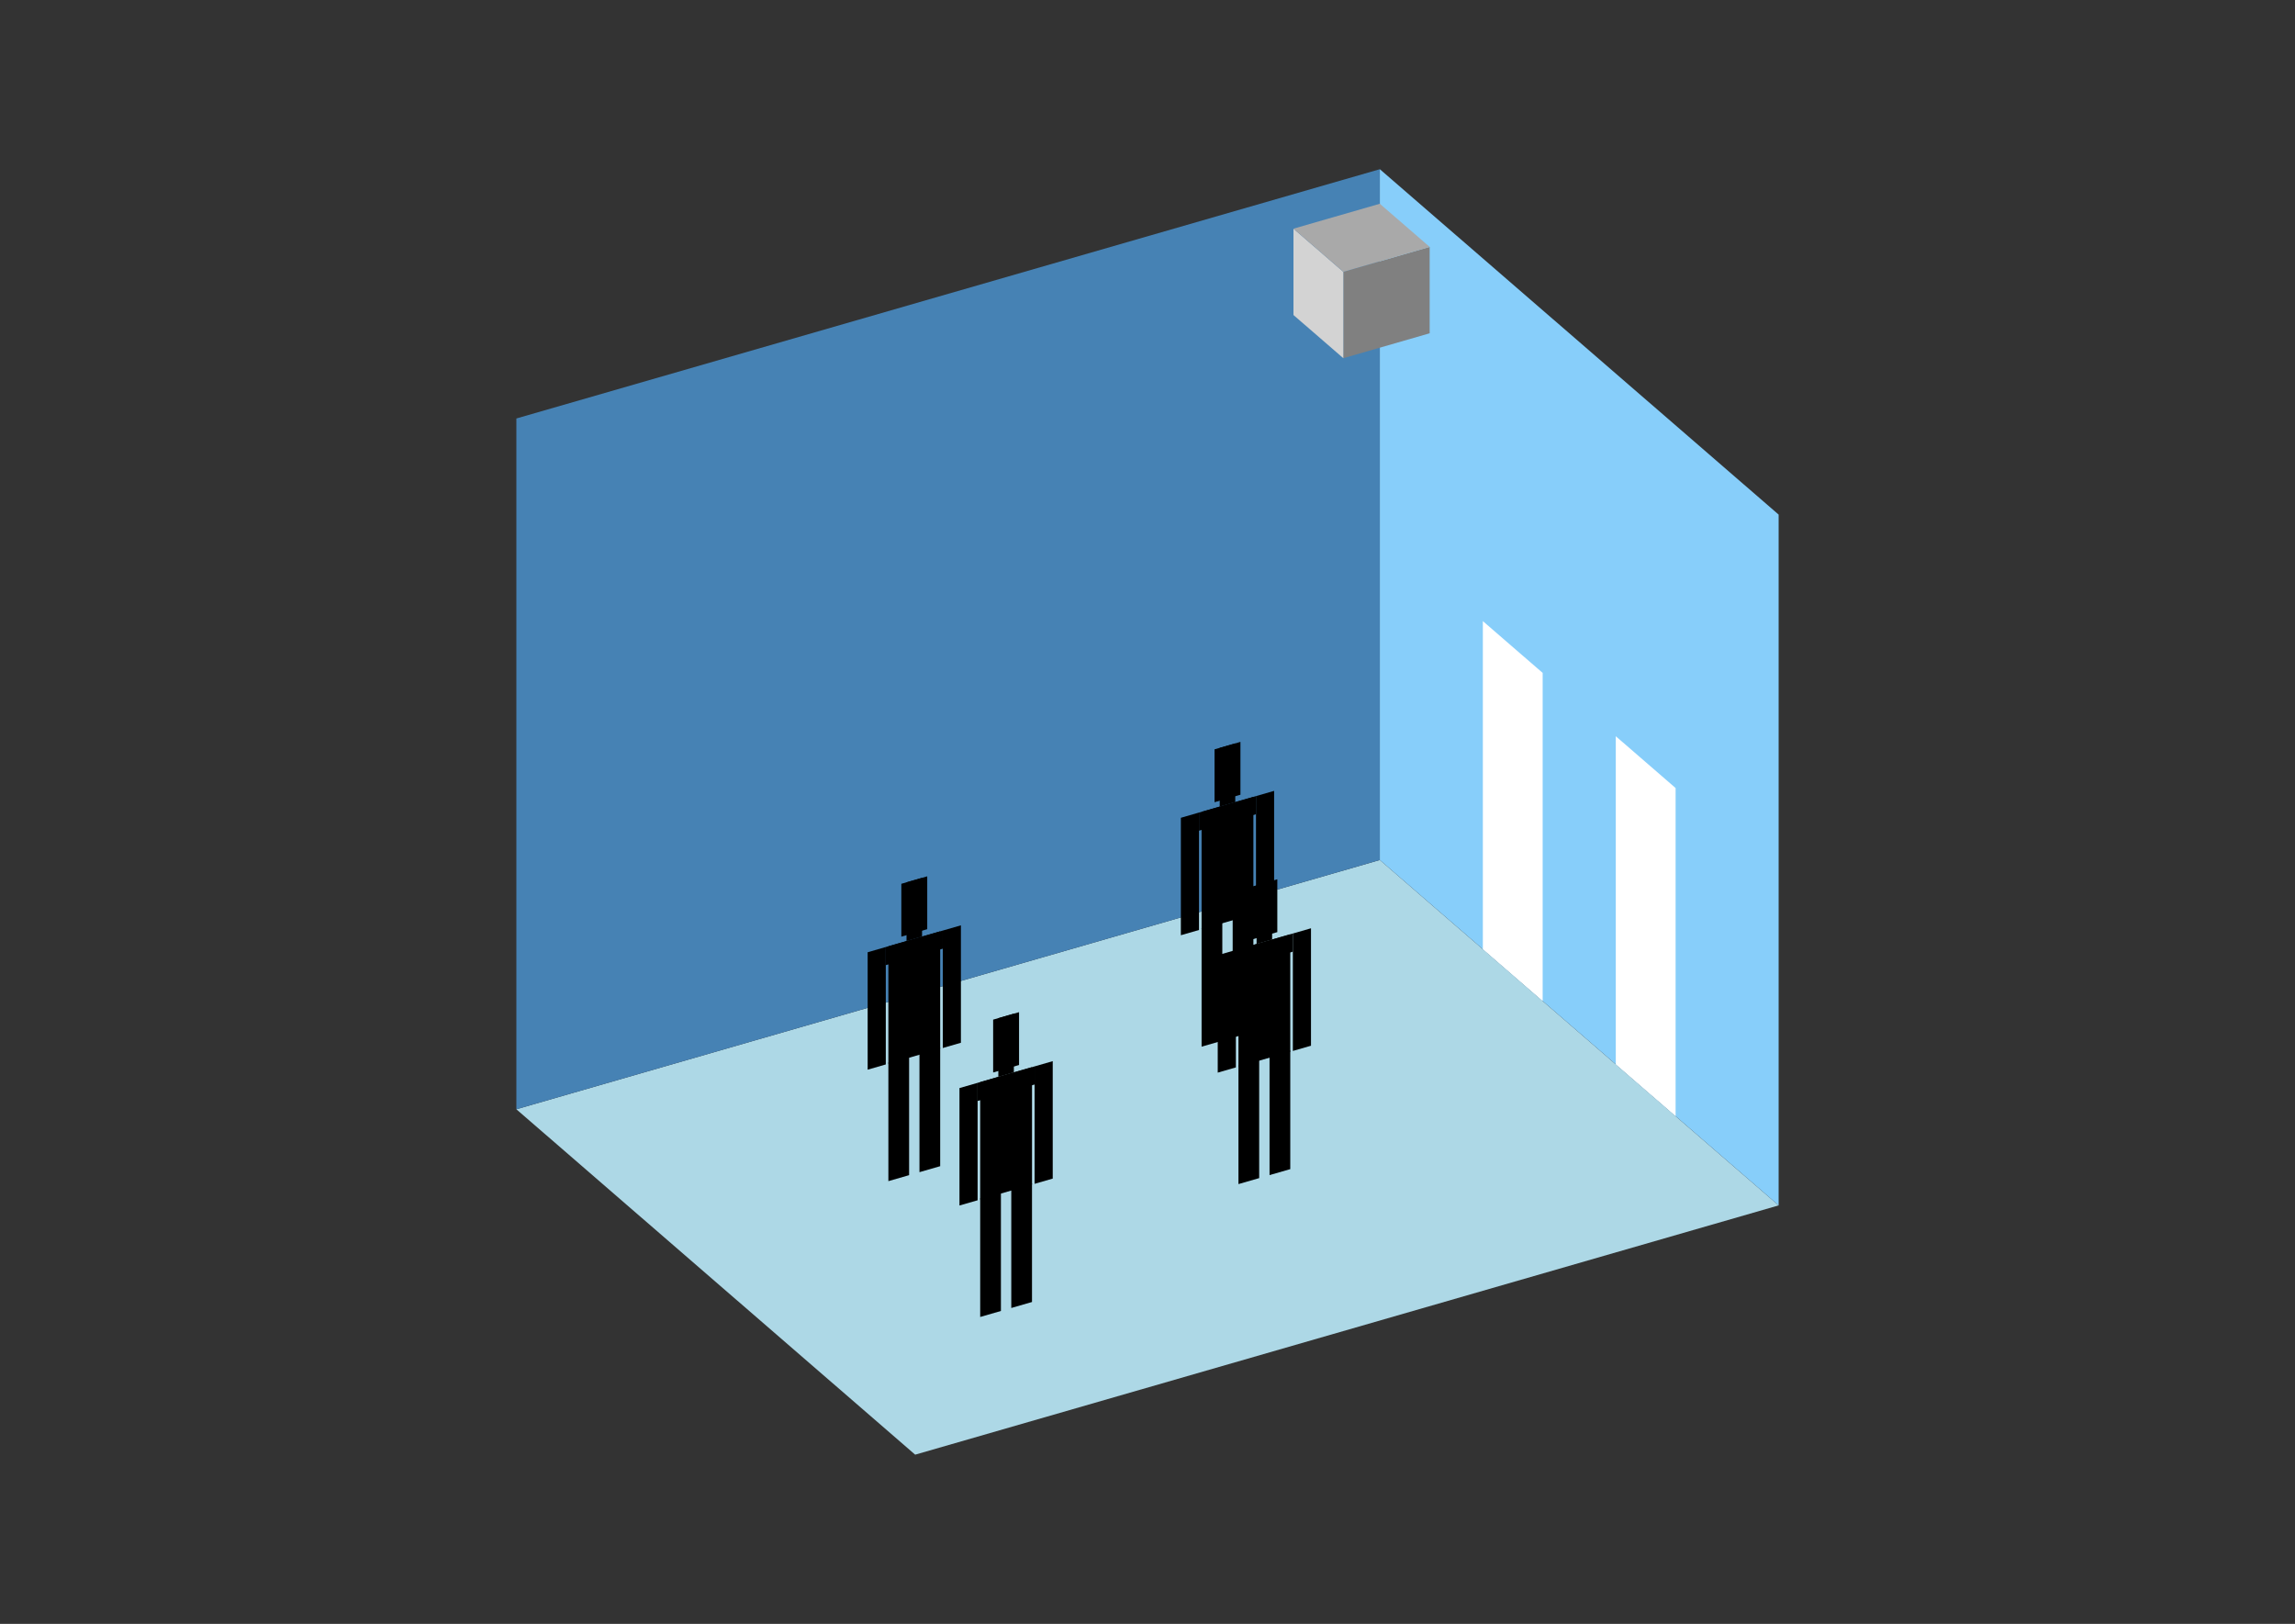 <?xml version="1.0" encoding="UTF-8"?>
<svg
  xmlns="http://www.w3.org/2000/svg"
  width="848"
  height="600"
  style="background-color:white"
>
  <rect width="100%" height="100%" fill="#333333" stroke="none"/>
  <polygon fill="lightblue" points="338.157,537.478 190.796,409.86 509.843,317.759 657.204,445.377" />
  <polygon fill="steelblue" points="190.796,409.86 190.796,154.623 509.843,62.522 509.843,317.759" />
  <polygon fill="lightskyblue" points="657.204,445.377 657.204,190.14 509.843,62.522 509.843,317.759" />
  <polygon fill="white" points="570.015,369.87 570.015,248.632 547.911,229.489 547.911,350.727" />
  <polygon fill="white" points="619.136,412.409 619.136,291.172 597.031,272.029 597.031,393.267" />
  <polygon fill="grey" points="496.358,132.351 496.358,100.446 528.263,91.236 528.263,123.141" />
  <polygon fill="lightgrey" points="496.358,132.351 496.358,100.446 477.938,84.494 477.938,116.398" />
  <polygon fill="darkgrey" points="496.358,100.446 477.938,84.494 509.843,75.284 528.263,91.236" />
  <polygon fill="hsl(324.0,50.0%,68.652%)" points="443.985,386.733 443.985,342.908 451.642,340.698 451.642,384.522" />
  <polygon fill="hsl(324.0,50.0%,68.652%)" points="463.128,381.206 463.128,337.382 455.471,339.593 455.471,383.417" />
  <polygon fill="hsl(324.0,50.0%,68.652%)" points="436.328,345.553 436.328,302.162 443.028,300.228 443.028,343.618" />
  <polygon fill="hsl(324.0,50.0%,68.652%)" points="464.085,337.54 464.085,294.15 470.785,292.215 470.785,335.606" />
  <polygon fill="hsl(324.0,50.0%,68.652%)" points="443.028,306.928 443.028,300.228 464.085,294.15 464.085,300.849" />
  <polygon fill="hsl(324.0,50.0%,68.652%)" points="443.985,343.342 443.985,299.952 463.128,294.426 463.128,337.816" />
  <polygon fill="hsl(324.0,50.0%,68.652%)" points="448.771,296.401 448.771,276.875 458.342,274.112 458.342,293.638" />
  <polygon fill="hsl(324.0,50.0%,68.652%)" points="450.685,298.018 450.685,276.323 456.428,274.665 456.428,296.36" />
  <polygon fill="hsl(324.0,50.0%,63.871%)" points="328.256,436.413 328.256,392.589 335.914,390.379 335.914,434.203" />
  <polygon fill="hsl(324.0,50.0%,63.871%)" points="347.399,430.887 347.399,387.063 339.742,389.273 339.742,433.098" />
  <polygon fill="hsl(324.0,50.0%,63.871%)" points="320.599,395.233 320.599,351.843 327.299,349.909 327.299,393.299" />
  <polygon fill="hsl(324.0,50.0%,63.871%)" points="348.356,387.221 348.356,343.83 355.056,341.896 355.056,385.287" />
  <polygon fill="hsl(324.0,50.0%,63.871%)" points="327.299,356.609 327.299,349.909 348.356,343.83 348.356,350.53" />
  <polygon fill="hsl(324.0,50.0%,63.871%)" points="328.256,393.023 328.256,349.633 347.399,344.107 347.399,387.497" />
  <polygon fill="hsl(324.0,50.0%,63.871%)" points="333.042,346.082 333.042,326.556 342.614,323.793 342.614,343.319" />
  <polygon fill="hsl(324.0,50.0%,63.871%)" points="334.956,347.699 334.956,326.003 340.699,324.346 340.699,346.041" />
  <polygon fill="hsl(324.0,50.0%,52.578%)" points="457.609,437.503 457.609,393.679 465.266,391.468 465.266,435.292" />
  <polygon fill="hsl(324.0,50.0%,52.578%)" points="476.752,431.977 476.752,388.153 469.095,390.363 469.095,434.187" />
  <polygon fill="hsl(324.0,50.0%,52.578%)" points="449.952,396.323 449.952,352.933 456.652,350.998 456.652,394.389" />
  <polygon fill="hsl(324.0,50.0%,52.578%)" points="477.709,388.31 477.709,344.92 484.409,342.986 484.409,386.376" />
  <polygon fill="hsl(324.0,50.0%,52.578%)" points="456.652,357.698 456.652,350.998 477.709,344.92 477.709,351.62" />
  <polygon fill="hsl(324.0,50.0%,52.578%)" points="457.609,394.112 457.609,350.722 476.752,345.196 476.752,388.586" />
  <polygon fill="hsl(324.0,50.0%,52.578%)" points="462.395,347.171 462.395,327.645 471.966,324.882 471.966,344.408" />
  <polygon fill="hsl(324.0,50.0%,52.578%)" points="464.309,348.788 464.309,327.093 470.052,325.435 470.052,347.13" />
  <polygon fill="hsl(324.0,50.0%,46.247%)" points="362.181,486.598 362.181,442.773 369.838,440.563 369.838,484.387" />
  <polygon fill="hsl(324.0,50.0%,46.247%)" points="381.323,481.072 381.323,437.247 373.666,439.458 373.666,483.282" />
  <polygon fill="hsl(324.0,50.0%,46.247%)" points="354.524,445.418 354.524,402.027 361.224,400.093 361.224,443.484" />
  <polygon fill="hsl(324.0,50.0%,46.247%)" points="382.281,437.405 382.281,394.015 388.981,392.081 388.981,435.471" />
  <polygon fill="hsl(324.0,50.0%,46.247%)" points="361.224,406.793 361.224,400.093 382.281,394.015 382.281,400.715" />
  <polygon fill="hsl(324.0,50.0%,46.247%)" points="362.181,443.207 362.181,399.817 381.323,394.291 381.323,437.681" />
  <polygon fill="hsl(324.0,50.0%,46.247%)" points="366.966,396.266 366.966,376.74 376.538,373.977 376.538,393.503" />
  <polygon fill="hsl(324.0,50.0%,46.247%)" points="368.881,397.883 368.881,376.188 374.623,374.53 374.623,396.225" />
</svg>
